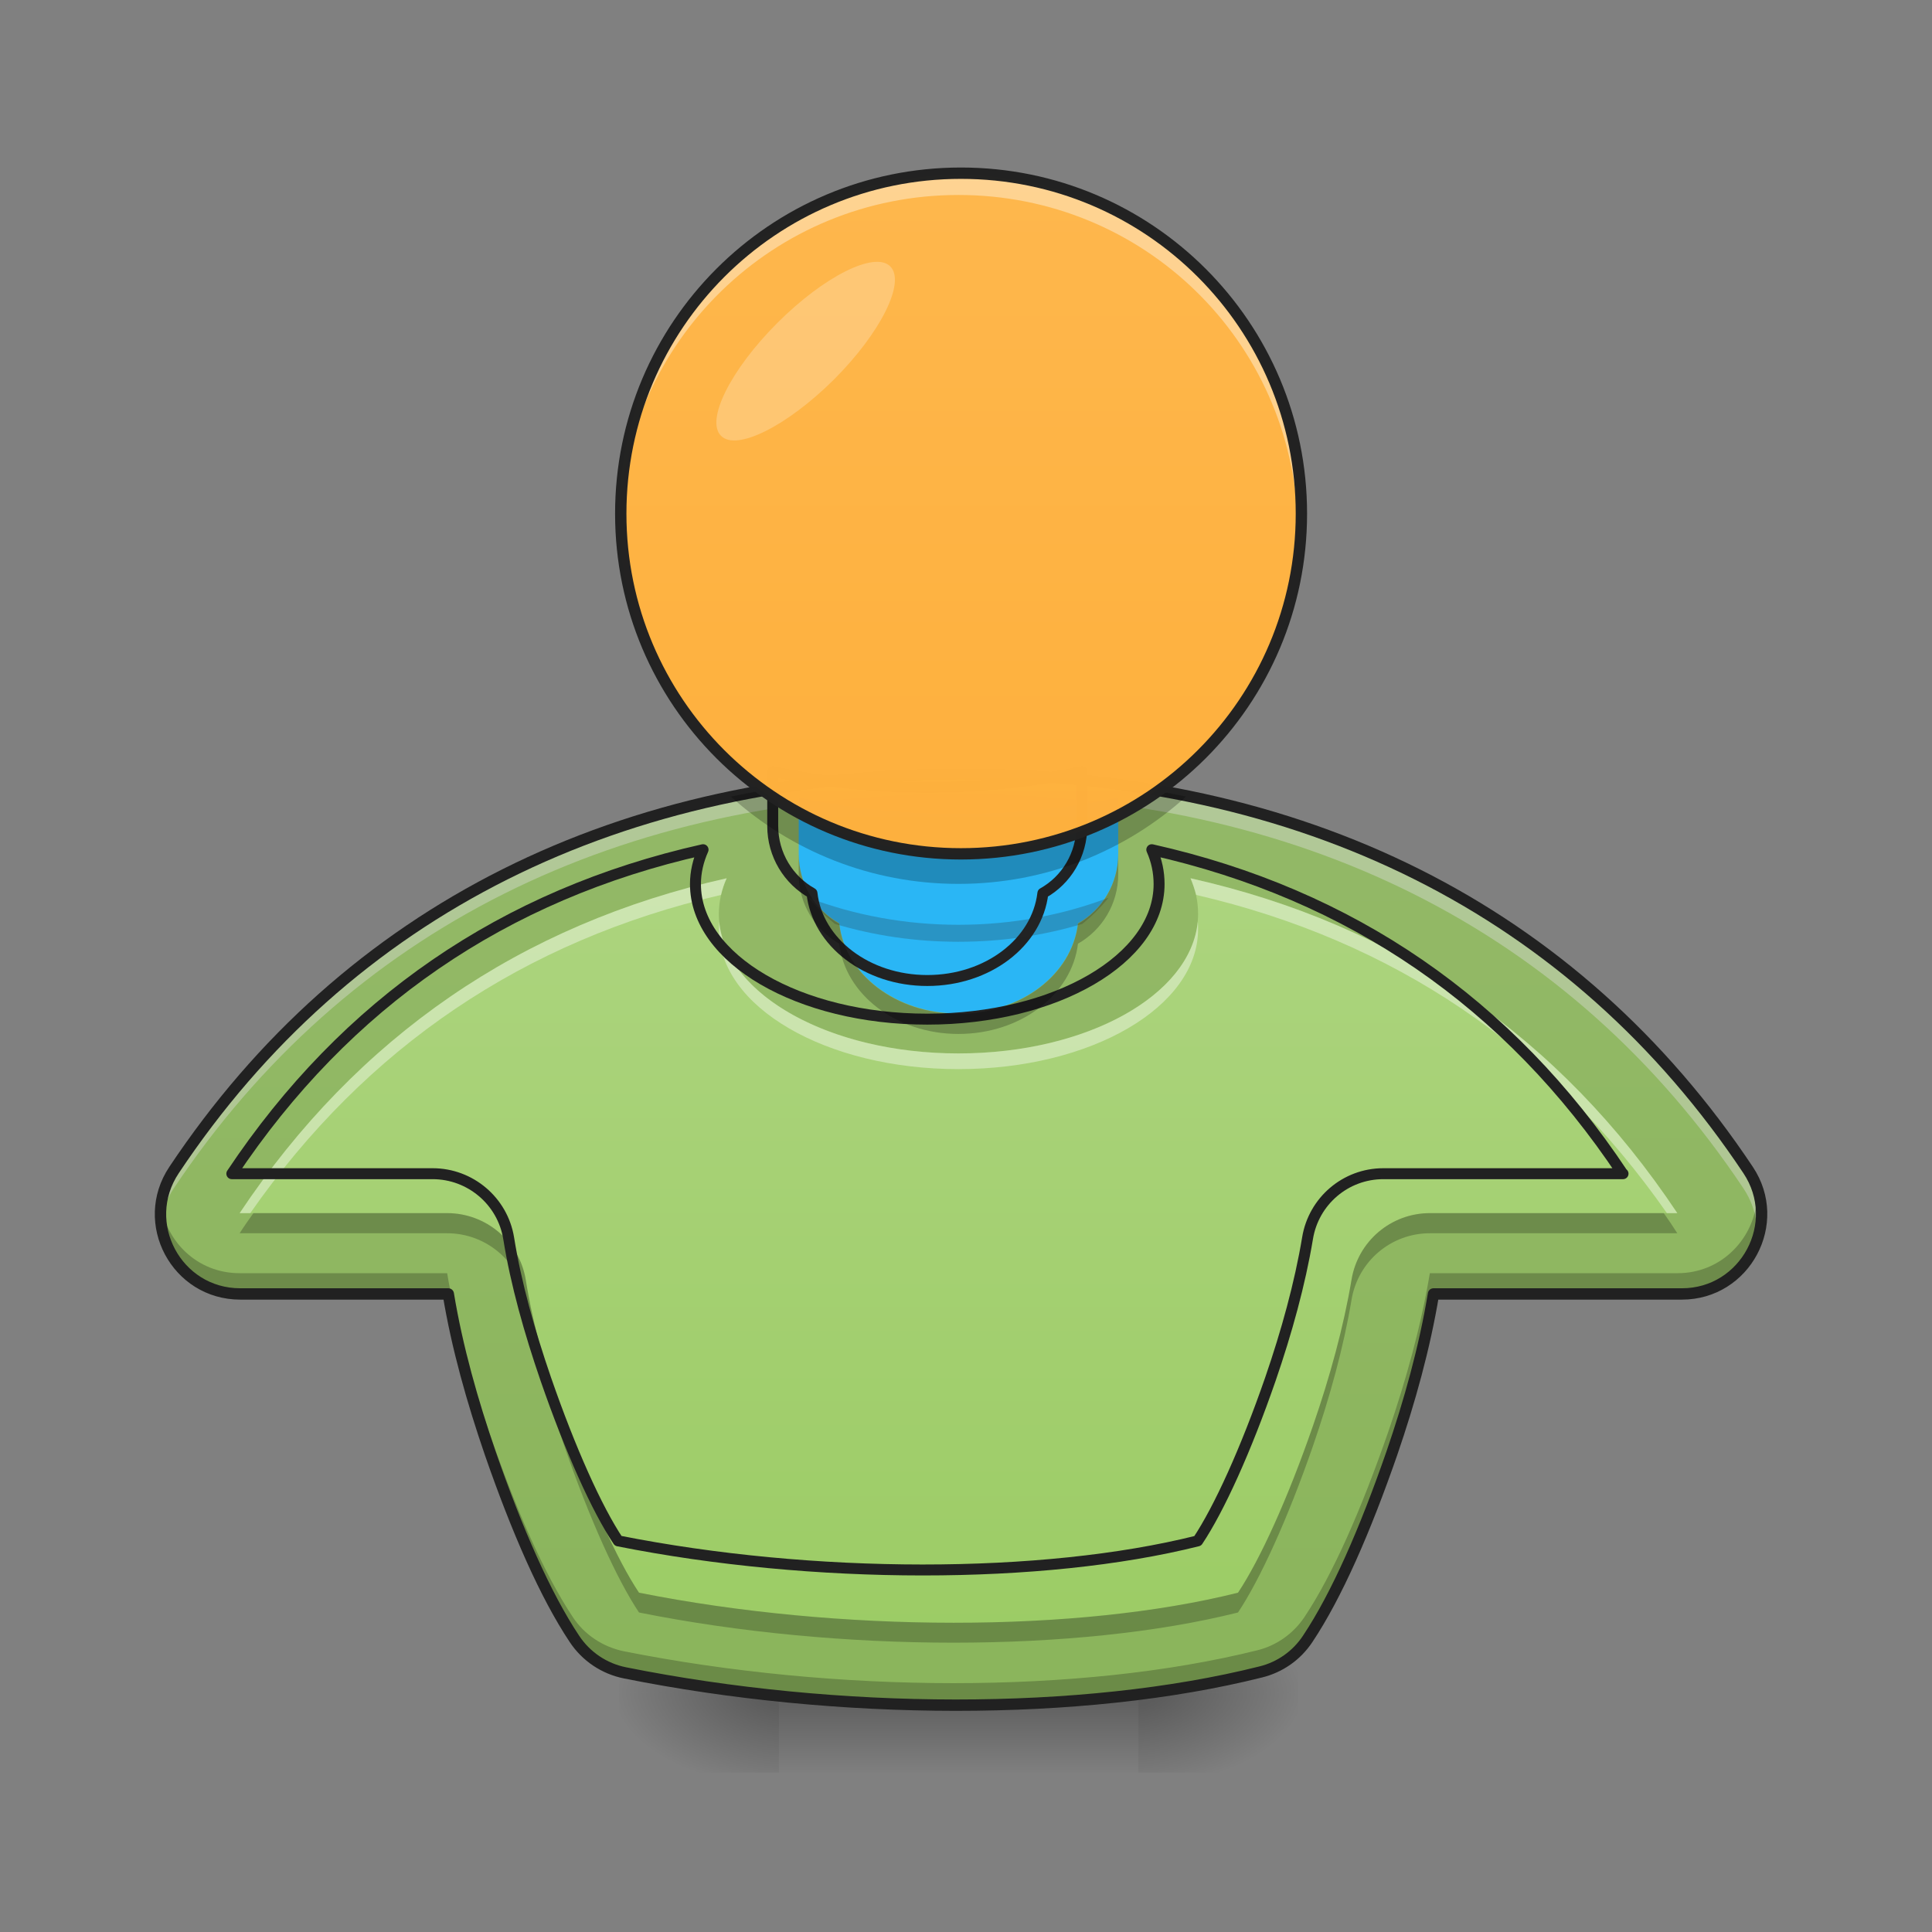 <?xml version="1.0" encoding="UTF-8"?>
<svg xmlns="http://www.w3.org/2000/svg" xmlns:xlink="http://www.w3.org/1999/xlink" width="24px" height="24px" viewBox="0 0 24 24" version="1.1">
<rect x="0" y="0" width="24" height="24" fill="#808080" stroke="none"/>
<defs>
<radialGradient id="radial0" gradientUnits="userSpaceOnUse" cx="450.909" cy="189.579" fx="450.909" fy="189.579" r="21.167" gradientTransform="matrix(0,-0.059,-0.105,-0,33.889,47.696)">
<stop offset="0" style="stop-color:rgb(0%,0%,0%);stop-opacity:0.314;"/>
<stop offset="0.222" style="stop-color:rgb(0%,0%,0%);stop-opacity:0.275;"/>
<stop offset="1" style="stop-color:rgb(0%,0%,0%);stop-opacity:0;"/>
</radialGradient>
<radialGradient id="radial1" gradientUnits="userSpaceOnUse" cx="450.909" cy="189.579" fx="450.909" fy="189.579" r="21.167" gradientTransform="matrix(-0,0.059,0.105,0,-10.074,-5.646)">
<stop offset="0" style="stop-color:rgb(0%,0%,0%);stop-opacity:0.314;"/>
<stop offset="0.222" style="stop-color:rgb(0%,0%,0%);stop-opacity:0.275;"/>
<stop offset="1" style="stop-color:rgb(0%,0%,0%);stop-opacity:0;"/>
</radialGradient>
<radialGradient id="radial2" gradientUnits="userSpaceOnUse" cx="450.909" cy="189.579" fx="450.909" fy="189.579" r="21.167" gradientTransform="matrix(-0,-0.059,0.105,-0,-10.074,47.696)">
<stop offset="0" style="stop-color:rgb(0%,0%,0%);stop-opacity:0.314;"/>
<stop offset="0.222" style="stop-color:rgb(0%,0%,0%);stop-opacity:0.275;"/>
<stop offset="1" style="stop-color:rgb(0%,0%,0%);stop-opacity:0;"/>
</radialGradient>
<radialGradient id="radial3" gradientUnits="userSpaceOnUse" cx="450.909" cy="189.579" fx="450.909" fy="189.579" r="21.167" gradientTransform="matrix(0,0.059,-0.105,0,33.889,-5.646)">
<stop offset="0" style="stop-color:rgb(0%,0%,0%);stop-opacity:0.314;"/>
<stop offset="0.222" style="stop-color:rgb(0%,0%,0%);stop-opacity:0.275;"/>
<stop offset="1" style="stop-color:rgb(0%,0%,0%);stop-opacity:0;"/>
</radialGradient>
<linearGradient id="linear0" gradientUnits="userSpaceOnUse" x1="255.323" y1="233.5" x2="255.323" y2="254.667" gradientTransform="matrix(0.01,0,0,0.047,9.349,10.079)">
<stop offset="0" style="stop-color:rgb(0%,0%,0%);stop-opacity:0.275;"/>
<stop offset="1" style="stop-color:rgb(0%,0%,0%);stop-opacity:0;"/>
</linearGradient>
<linearGradient id="linear1" gradientUnits="userSpaceOnUse" x1="254" y1="275.833" x2="254" y2="-211" gradientTransform="matrix(0.047,0,0,0.047,0,10.079)">
<stop offset="0" style="stop-color:rgb(61.176%,80%,39.608%);stop-opacity:1;"/>
<stop offset="1" style="stop-color:rgb(68.235%,83.529%,50.588%);stop-opacity:1;"/>
</linearGradient>
<linearGradient id="linear2" gradientUnits="userSpaceOnUse" x1="1120" y1="1695.118" x2="1120" y2="815.118" gradientTransform="matrix(0.012,0,0,0.012,0,0)">
<stop offset="0" style="stop-color:rgb(61.176%,80%,39.608%);stop-opacity:1;"/>
<stop offset="1" style="stop-color:rgb(68.235%,83.529%,50.588%);stop-opacity:1;"/>
</linearGradient>
<filter id="alpha" filterUnits="objectBoundingBox" x="0%" y="0%" width="100%" height="100%">
  <feColorMatrix type="matrix" in="SourceGraphic" values="0 0 0 0 1 0 0 0 0 1 0 0 0 0 1 0 0 0 1 0"/>
</filter>
<mask id="mask0">
  <g filter="url(#alpha)">
<rect x="0" y="0" width="24" height="24" style="fill:rgb(0%,0%,0%);fill-opacity:0.99;stroke:none;"/>
  </g>
</mask>
<clipPath id="clip1">
  <rect x="0" y="0" width="24" height="24"/>
</clipPath>
<g id="surface5" clip-path="url(#clip1)">
<path style=" stroke:none;fill-rule:nonzero;fill:rgb(16.078%,71.373%,96.471%);fill-opacity:1;" d="M 9.922 9.906 L 9.922 10.605 C 9.922 10.977 10.125 11.301 10.426 11.469 C 10.496 12.102 11.133 12.59 11.906 12.59 C 12.684 12.59 13.316 12.102 13.391 11.469 C 13.691 11.301 13.891 10.977 13.891 10.605 L 13.891 9.906 C 13.285 10.035 12.613 10.109 11.906 10.109 C 11.199 10.109 10.531 10.035 9.922 9.906 Z M 9.922 9.906 "/>
</g>
<mask id="mask1">
  <g filter="url(#alpha)">
<rect x="0" y="0" width="24" height="24" style="fill:rgb(0%,0%,0%);fill-opacity:0.99;stroke:none;"/>
  </g>
</mask>
<clipPath id="clip2">
  <rect x="0" y="0" width="24" height="24"/>
</clipPath>
<g id="surface8" clip-path="url(#clip2)">
<path style="fill:none;stroke-width:11.339;stroke-linecap:round;stroke-linejoin:round;stroke:rgb(12.941%,12.941%,12.941%);stroke-opacity:1;stroke-miterlimit:4;" d="M 799.924 798.664 L 799.924 855.037 C 799.924 884.955 816.3 911.094 840.55 924.636 C 846.218 975.655 897.552 1015.021 959.908 1015.021 C 1022.58 1015.021 1073.598 975.655 1079.582 924.636 C 1103.832 911.094 1119.893 884.955 1119.893 855.037 L 1119.893 798.664 C 1071.079 809.057 1016.911 815.04 959.908 815.04 C 902.906 815.04 849.053 809.057 799.924 798.664 Z M 799.924 798.664 " transform="matrix(0.012,0,0,0.012,0,0)"/>
</g>
<mask id="mask2">
  <g filter="url(#alpha)">
<rect x="0" y="0" width="24" height="24" style="fill:rgb(0%,0%,0%);fill-opacity:0.99;stroke:none;"/>
  </g>
</mask>
<linearGradient id="linear3" gradientUnits="userSpaceOnUse" x1="254" y1="233.5" x2="254" y2="-168.667" gradientTransform="matrix(0.047,0,0,0.047,0,10.079)">
<stop offset="0" style="stop-color:rgb(100%,65.49%,14.902%);stop-opacity:1;"/>
<stop offset="1" style="stop-color:rgb(100%,71.765%,30.196%);stop-opacity:1;"/>
</linearGradient>
<clipPath id="clip3">
  <rect x="0" y="0" width="24" height="24"/>
</clipPath>
<g id="surface11" clip-path="url(#clip3)">
<path style=" stroke:none;fill-rule:nonzero;fill:url(#linear3);" d="M 11.906 2.172 C 14.238 2.172 16.125 4.059 16.125 6.391 C 16.125 8.719 14.238 10.605 11.906 10.605 C 9.578 10.605 7.691 8.719 7.691 6.391 C 7.691 4.059 9.578 2.172 11.906 2.172 Z M 11.906 2.172 "/>
</g>
<mask id="mask3">
  <g filter="url(#alpha)">
<rect x="0" y="0" width="24" height="24" style="fill:rgb(0%,0%,0%);fill-opacity:0.99;stroke:none;"/>
  </g>
</mask>
<clipPath id="clip4">
  <rect x="0" y="0" width="24" height="24"/>
</clipPath>
<g id="surface14" clip-path="url(#clip4)">
<path style=" stroke:none;fill-rule:nonzero;fill:rgb(0%,0%,0%);fill-opacity:0.235;" d="M 9.922 10.609 L 9.922 10.859 C 9.922 11.23 10.125 11.551 10.426 11.723 C 10.496 12.352 11.133 12.844 11.906 12.844 C 12.684 12.844 13.316 12.352 13.391 11.723 C 13.691 11.551 13.891 11.23 13.891 10.859 L 13.891 10.609 C 13.891 10.98 13.691 11.305 13.391 11.477 C 13.316 12.105 12.684 12.594 11.906 12.594 C 11.133 12.594 10.496 12.105 10.426 11.477 C 10.125 11.305 9.922 10.98 9.922 10.609 Z M 9.922 10.609 "/>
</g>
<mask id="mask4">
  <g filter="url(#alpha)">
<rect x="0" y="0" width="24" height="24" style="fill:rgb(0%,0%,0%);fill-opacity:0.99;stroke:none;"/>
  </g>
</mask>
<clipPath id="clip5">
  <rect x="0" y="0" width="24" height="24"/>
</clipPath>
<g id="surface17" clip-path="url(#clip5)">
<path style=" stroke:none;fill-rule:nonzero;fill:rgb(0%,0%,0%);fill-opacity:0.235;" d="M 9.453 9.824 C 9.328 9.844 9.203 9.871 9.078 9.895 C 9.828 10.57 10.816 10.98 11.906 10.98 C 12.996 10.98 13.988 10.57 14.734 9.895 C 14.613 9.871 14.488 9.844 14.359 9.824 C 13.672 10.316 12.824 10.605 11.906 10.605 C 10.992 10.605 10.145 10.316 9.453 9.824 Z M 9.453 9.824 "/>
</g>
<mask id="mask5">
  <g filter="url(#alpha)">
<rect x="0" y="0" width="24" height="24" style="fill:rgb(0%,0%,0%);fill-opacity:0.99;stroke:none;"/>
  </g>
</mask>
<clipPath id="clip6">
  <rect x="0" y="0" width="24" height="24"/>
</clipPath>
<g id="surface20" clip-path="url(#clip6)">
<path style=" stroke:none;fill-rule:nonzero;fill:rgb(100%,100%,100%);fill-opacity:0.392;" d="M 11.906 2.172 C 9.57 2.172 7.691 4.055 7.691 6.391 C 7.691 6.43 7.691 6.473 7.691 6.512 C 7.758 4.234 9.613 2.422 11.906 2.422 C 14.203 2.422 16.059 4.234 16.121 6.512 C 16.125 6.473 16.125 6.43 16.125 6.391 C 16.125 4.055 14.242 2.172 11.906 2.172 Z M 11.906 2.172 "/>
</g>
<mask id="mask6">
  <g filter="url(#alpha)">
<rect x="0" y="0" width="24" height="24" style="fill:rgb(0%,0%,0%);fill-opacity:0.99;stroke:none;"/>
  </g>
</mask>
<clipPath id="clip7">
  <rect x="0" y="0" width="24" height="24"/>
</clipPath>
<g id="surface23" clip-path="url(#clip7)">
<path style="fill:none;stroke-width:3;stroke-linecap:round;stroke-linejoin:round;stroke:rgb(12.941%,12.941%,12.941%);stroke-opacity:1;stroke-miterlimit:4;" d="M 253.976 -168.671 C 303.721 -168.671 343.967 -128.425 343.967 -78.68 C 343.967 -29.018 303.721 11.228 253.976 11.228 C 204.314 11.228 164.068 -29.018 164.068 -78.68 C 164.068 -128.425 204.314 -168.671 253.976 -168.671 Z M 253.976 -168.671 " transform="matrix(0.047,0,0,0.047,0,10.079)"/>
</g>
<mask id="mask7">
  <g filter="url(#alpha)">
<rect x="0" y="0" width="24" height="24" style="fill:rgb(0%,0%,0%);fill-opacity:0.99;stroke:none;"/>
  </g>
</mask>
<clipPath id="clip8">
  <rect x="0" y="0" width="24" height="24"/>
</clipPath>
<g id="surface26" clip-path="url(#clip8)">
<path style=" stroke:none;fill-rule:nonzero;fill:rgb(100%,100%,100%);fill-opacity:0.235;" d="M 11.059 3.309 C 11.254 3.504 10.941 4.133 10.359 4.715 C 9.777 5.293 9.148 5.609 8.957 5.414 C 8.762 5.223 9.074 4.594 9.656 4.012 C 10.238 3.43 10.867 3.117 11.059 3.309 Z M 11.059 3.309 "/>
</g>
<mask id="mask8">
  <g filter="url(#alpha)">
<rect x="0" y="0" width="24" height="24" style="fill:rgb(0%,0%,0%);fill-opacity:0.99;stroke:none;"/>
  </g>
</mask>
<clipPath id="clip9">
  <rect x="0" y="0" width="24" height="24"/>
</clipPath>
<g id="surface29" clip-path="url(#clip9)">
<path style=" stroke:none;fill-rule:nonzero;fill:rgb(15.294%,15.294%,15.294%);fill-opacity:0.235;" d="M 10.043 11.152 C 10.137 11.27 10.25 11.379 10.371 11.477 C 10.852 11.621 11.367 11.699 11.906 11.699 C 12.449 11.699 12.965 11.621 13.445 11.477 C 13.566 11.379 13.676 11.27 13.77 11.152 C 13.203 11.367 12.574 11.488 11.906 11.488 C 11.242 11.488 10.609 11.367 10.043 11.152 Z M 10.043 11.152 "/>
</g>
</defs>
<g id="surface1">
<path style=" stroke:none;fill-rule:nonzero;fill:url(#radial0);" d="M 14.141 21.027 L 16.125 21.027 L 16.125 20.031 L 14.141 20.031 Z M 14.141 21.027 "/>
<path style=" stroke:none;fill-rule:nonzero;fill:url(#radial1);" d="M 9.676 21.027 L 7.691 21.027 L 7.691 22.02 L 9.676 22.02 Z M 9.676 21.027 "/>
<path style=" stroke:none;fill-rule:nonzero;fill:url(#radial2);" d="M 9.676 21.027 L 7.691 21.027 L 7.691 20.031 L 9.676 20.031 Z M 9.676 21.027 "/>
<path style=" stroke:none;fill-rule:nonzero;fill:url(#radial3);" d="M 14.141 21.027 L 16.125 21.027 L 16.125 22.02 L 14.141 22.02 Z M 14.141 21.027 "/>
<path style=" stroke:none;fill-rule:nonzero;fill:url(#linear0);" d="M 9.676 20.777 L 14.141 20.777 L 14.141 22.02 L 9.676 22.02 Z M 9.676 20.777 "/>
<path style=" stroke:none;fill-rule:nonzero;fill:url(#linear1);" d="M 11.906 9.617 C 7.691 9.617 4.309 11.293 2.156 14.523 C 1.719 15.18 2.188 16.059 2.977 16.059 L 5.555 16.059 C 5.664 16.723 5.855 17.395 6.074 18.031 C 6.406 18.988 6.758 19.793 7.117 20.332 C 7.262 20.551 7.488 20.703 7.746 20.754 C 10.375 21.281 13.41 21.297 15.621 20.742 C 15.859 20.684 16.066 20.539 16.203 20.332 C 16.562 19.793 16.914 18.988 17.246 18.031 C 17.465 17.395 17.652 16.723 17.762 16.059 L 20.84 16.059 C 21.625 16.059 22.098 15.18 21.66 14.523 C 19.508 11.293 16.125 9.617 11.906 9.617 Z M 11.906 9.617 "/>
<path style=" stroke:none;fill-rule:nonzero;fill:rgb(100%,100%,100%);fill-opacity:0.392;" d="M 11.906 9.617 C 7.691 9.617 4.309 11.293 2.156 14.523 C 2.016 14.734 1.969 14.969 1.996 15.191 C 2.016 15.047 2.066 14.902 2.156 14.766 C 4.309 11.539 7.691 9.863 11.906 9.863 C 16.125 9.863 19.508 11.539 21.66 14.766 C 21.75 14.902 21.801 15.047 21.82 15.191 C 21.848 14.969 21.801 14.734 21.66 14.523 C 19.508 11.293 16.125 9.617 11.906 9.617 Z M 11.906 9.617 "/>
<path style=" stroke:none;fill-rule:nonzero;fill:rgb(0%,0%,0%);fill-opacity:0.235;" d="M 1.996 14.945 C 1.926 15.504 2.352 16.059 2.977 16.059 L 5.555 16.059 C 5.664 16.723 5.855 17.395 6.074 18.031 C 6.406 18.988 6.758 19.793 7.117 20.332 C 7.262 20.551 7.488 20.703 7.746 20.754 C 10.375 21.281 13.41 21.297 15.621 20.742 C 15.859 20.684 16.066 20.539 16.203 20.332 C 16.562 19.793 16.914 18.988 17.246 18.031 C 17.465 17.395 17.652 16.723 17.762 16.059 L 20.84 16.059 C 21.465 16.059 21.891 15.504 21.82 14.945 C 21.762 15.41 21.371 15.816 20.84 15.816 L 17.762 15.816 C 17.652 16.477 17.465 17.148 17.246 17.785 C 16.914 18.742 16.562 19.551 16.203 20.09 C 16.066 20.293 15.859 20.441 15.621 20.5 C 13.41 21.051 10.375 21.035 7.746 20.512 C 7.488 20.457 7.262 20.309 7.117 20.09 C 6.758 19.551 6.406 18.742 6.074 17.785 C 5.855 17.148 5.664 16.477 5.555 15.816 L 2.977 15.816 C 2.441 15.816 2.055 15.41 1.996 14.945 Z M 1.996 14.945 "/>
<path style="fill-rule:nonzero;fill:rgb(0%,0%,0%);fill-opacity:0.118;stroke-width:3;stroke-linecap:round;stroke-linejoin:round;stroke:rgb(12.941%,12.941%,12.941%);stroke-opacity:1;stroke-miterlimit:4;" d="M 253.976 -9.853 C 164.068 -9.853 91.908 25.894 45.996 94.804 C 36.663 108.802 46.662 127.551 63.494 127.551 L 118.489 127.551 C 120.822 141.716 124.905 156.048 129.571 169.63 C 136.654 190.045 144.153 207.21 151.819 218.709 C 154.902 223.375 159.735 226.624 165.234 227.708 C 221.312 238.957 286.056 239.29 333.218 227.458 C 338.301 226.208 342.717 223.125 345.634 218.709 C 353.3 207.21 360.799 190.045 367.882 169.63 C 372.548 156.048 376.547 141.716 378.88 127.551 L 444.541 127.551 C 461.289 127.551 471.372 108.802 462.039 94.804 C 416.127 25.894 343.967 -9.853 253.976 -9.853 Z M 253.976 -9.853 " transform="matrix(0.047,0,0,0.047,0,10.079)"/>
<path style=" stroke:none;fill-rule:nonzero;fill:url(#linear2);" d="M 9.027 10.91 C 6.469 11.484 4.441 12.875 2.977 15.07 L 5.555 15.07 C 6.039 15.07 6.453 15.422 6.531 15.898 C 6.625 16.484 6.801 17.105 7.008 17.707 C 7.324 18.621 7.664 19.375 7.938 19.785 C 10.43 20.281 13.383 20.285 15.379 19.785 C 15.652 19.375 15.996 18.621 16.312 17.707 C 16.52 17.105 16.691 16.484 16.789 15.898 C 16.867 15.422 17.277 15.07 17.762 15.07 L 20.84 15.07 C 20.84 15.07 20.836 15.07 20.836 15.07 C 19.375 12.875 17.348 11.484 14.789 10.91 C 14.852 11.051 14.883 11.199 14.883 11.352 C 14.883 12.312 13.555 13.086 11.906 13.086 C 10.258 13.086 8.93 12.312 8.93 11.352 C 8.93 11.199 8.965 11.051 9.027 10.91 Z M 9.027 10.91 "/>
<path style=" stroke:none;fill-rule:nonzero;fill:rgb(0%,0%,0%);fill-opacity:0.235;" d="M 3.148 15.07 C 3.09 15.152 3.031 15.234 2.977 15.32 L 5.555 15.32 C 6.039 15.32 6.453 15.672 6.531 16.148 C 6.625 16.734 6.801 17.355 7.008 17.957 C 7.324 18.871 7.664 19.621 7.938 20.031 C 10.43 20.531 13.383 20.531 15.379 20.031 C 15.652 19.621 15.996 18.871 16.312 17.957 C 16.52 17.355 16.691 16.734 16.789 16.148 C 16.867 15.672 17.277 15.32 17.762 15.32 L 20.84 15.32 C 20.84 15.32 20.836 15.32 20.836 15.32 C 20.781 15.234 20.727 15.152 20.668 15.07 L 17.762 15.07 C 17.277 15.07 16.867 15.422 16.789 15.898 C 16.691 16.484 16.52 17.105 16.312 17.707 C 15.996 18.621 15.652 19.375 15.379 19.785 C 13.383 20.285 10.43 20.281 7.938 19.785 C 7.664 19.375 7.324 18.621 7.008 17.707 C 6.801 17.105 6.625 16.484 6.531 15.898 C 6.453 15.422 6.039 15.07 5.555 15.07 Z M 3.148 15.07 "/>
<use xlink:href="#surface5" mask="url(#mask0)"/>
<use xlink:href="#surface8" mask="url(#mask1)"/>
<use xlink:href="#surface11" mask="url(#mask2)"/>
<path style=" stroke:none;fill-rule:nonzero;fill:rgb(100%,100%,100%);fill-opacity:0.392;" d="M 9.027 10.91 C 6.469 11.484 4.441 12.875 2.977 15.07 L 3.109 15.07 C 4.547 13.008 6.508 11.684 8.957 11.117 C 8.973 11.047 8.996 10.977 9.027 10.91 Z M 14.789 10.91 C 14.816 10.977 14.84 11.047 14.859 11.117 C 17.309 11.684 19.266 13.008 20.707 15.07 L 20.84 15.07 C 20.84 15.07 20.836 15.07 20.836 15.07 C 19.375 12.875 17.348 11.484 14.789 10.91 Z M 14.879 11.449 C 14.793 12.363 13.5 13.086 11.906 13.086 C 10.312 13.086 9.02 12.363 8.934 11.449 C 8.934 11.48 8.93 11.512 8.93 11.543 C 8.93 12.508 10.258 13.281 11.906 13.281 C 13.555 13.281 14.883 12.508 14.883 11.543 C 14.883 11.512 14.883 11.48 14.879 11.449 Z M 14.879 11.449 "/>
<path style="fill:none;stroke-width:11.339;stroke-linecap:round;stroke-linejoin:round;stroke:rgb(12.941%,12.941%,12.941%);stroke-opacity:1;stroke-miterlimit:4;" d="M 727.805 879.601 C 521.525 925.896 358.076 1038.011 239.977 1215.002 L 447.831 1215.002 C 486.883 1215.002 520.265 1243.346 526.564 1281.767 C 534.122 1329.007 548.294 1379.081 564.985 1427.58 C 590.495 1501.274 617.894 1562.056 639.939 1595.123 C 840.865 1635.12 1078.952 1635.434 1239.882 1595.123 C 1261.927 1562.056 1289.641 1501.274 1315.15 1427.58 C 1331.841 1379.081 1345.698 1329.007 1353.572 1281.767 C 1359.87 1243.346 1392.938 1215.002 1431.989 1215.002 L 1680.155 1215.002 C 1680.155 1215.002 1679.84 1215.002 1679.84 1215.002 C 1562.056 1038.011 1398.607 925.896 1192.327 879.601 C 1197.366 890.939 1199.885 902.906 1199.885 915.188 C 1199.885 992.661 1092.809 1055.017 959.908 1055.017 C 827.008 1055.017 719.931 992.661 719.931 915.188 C 719.931 902.906 722.766 890.939 727.805 879.601 Z M 727.805 879.601 " transform="matrix(0.012,0,0,0.012,0,0)"/>
<use xlink:href="#surface14" mask="url(#mask3)"/>
<use xlink:href="#surface17" mask="url(#mask4)"/>
<use xlink:href="#surface20" mask="url(#mask5)"/>
<use xlink:href="#surface23" mask="url(#mask6)"/>
<use xlink:href="#surface26" mask="url(#mask7)"/>
<use xlink:href="#surface29" mask="url(#mask8)"/>
</g>
</svg>
